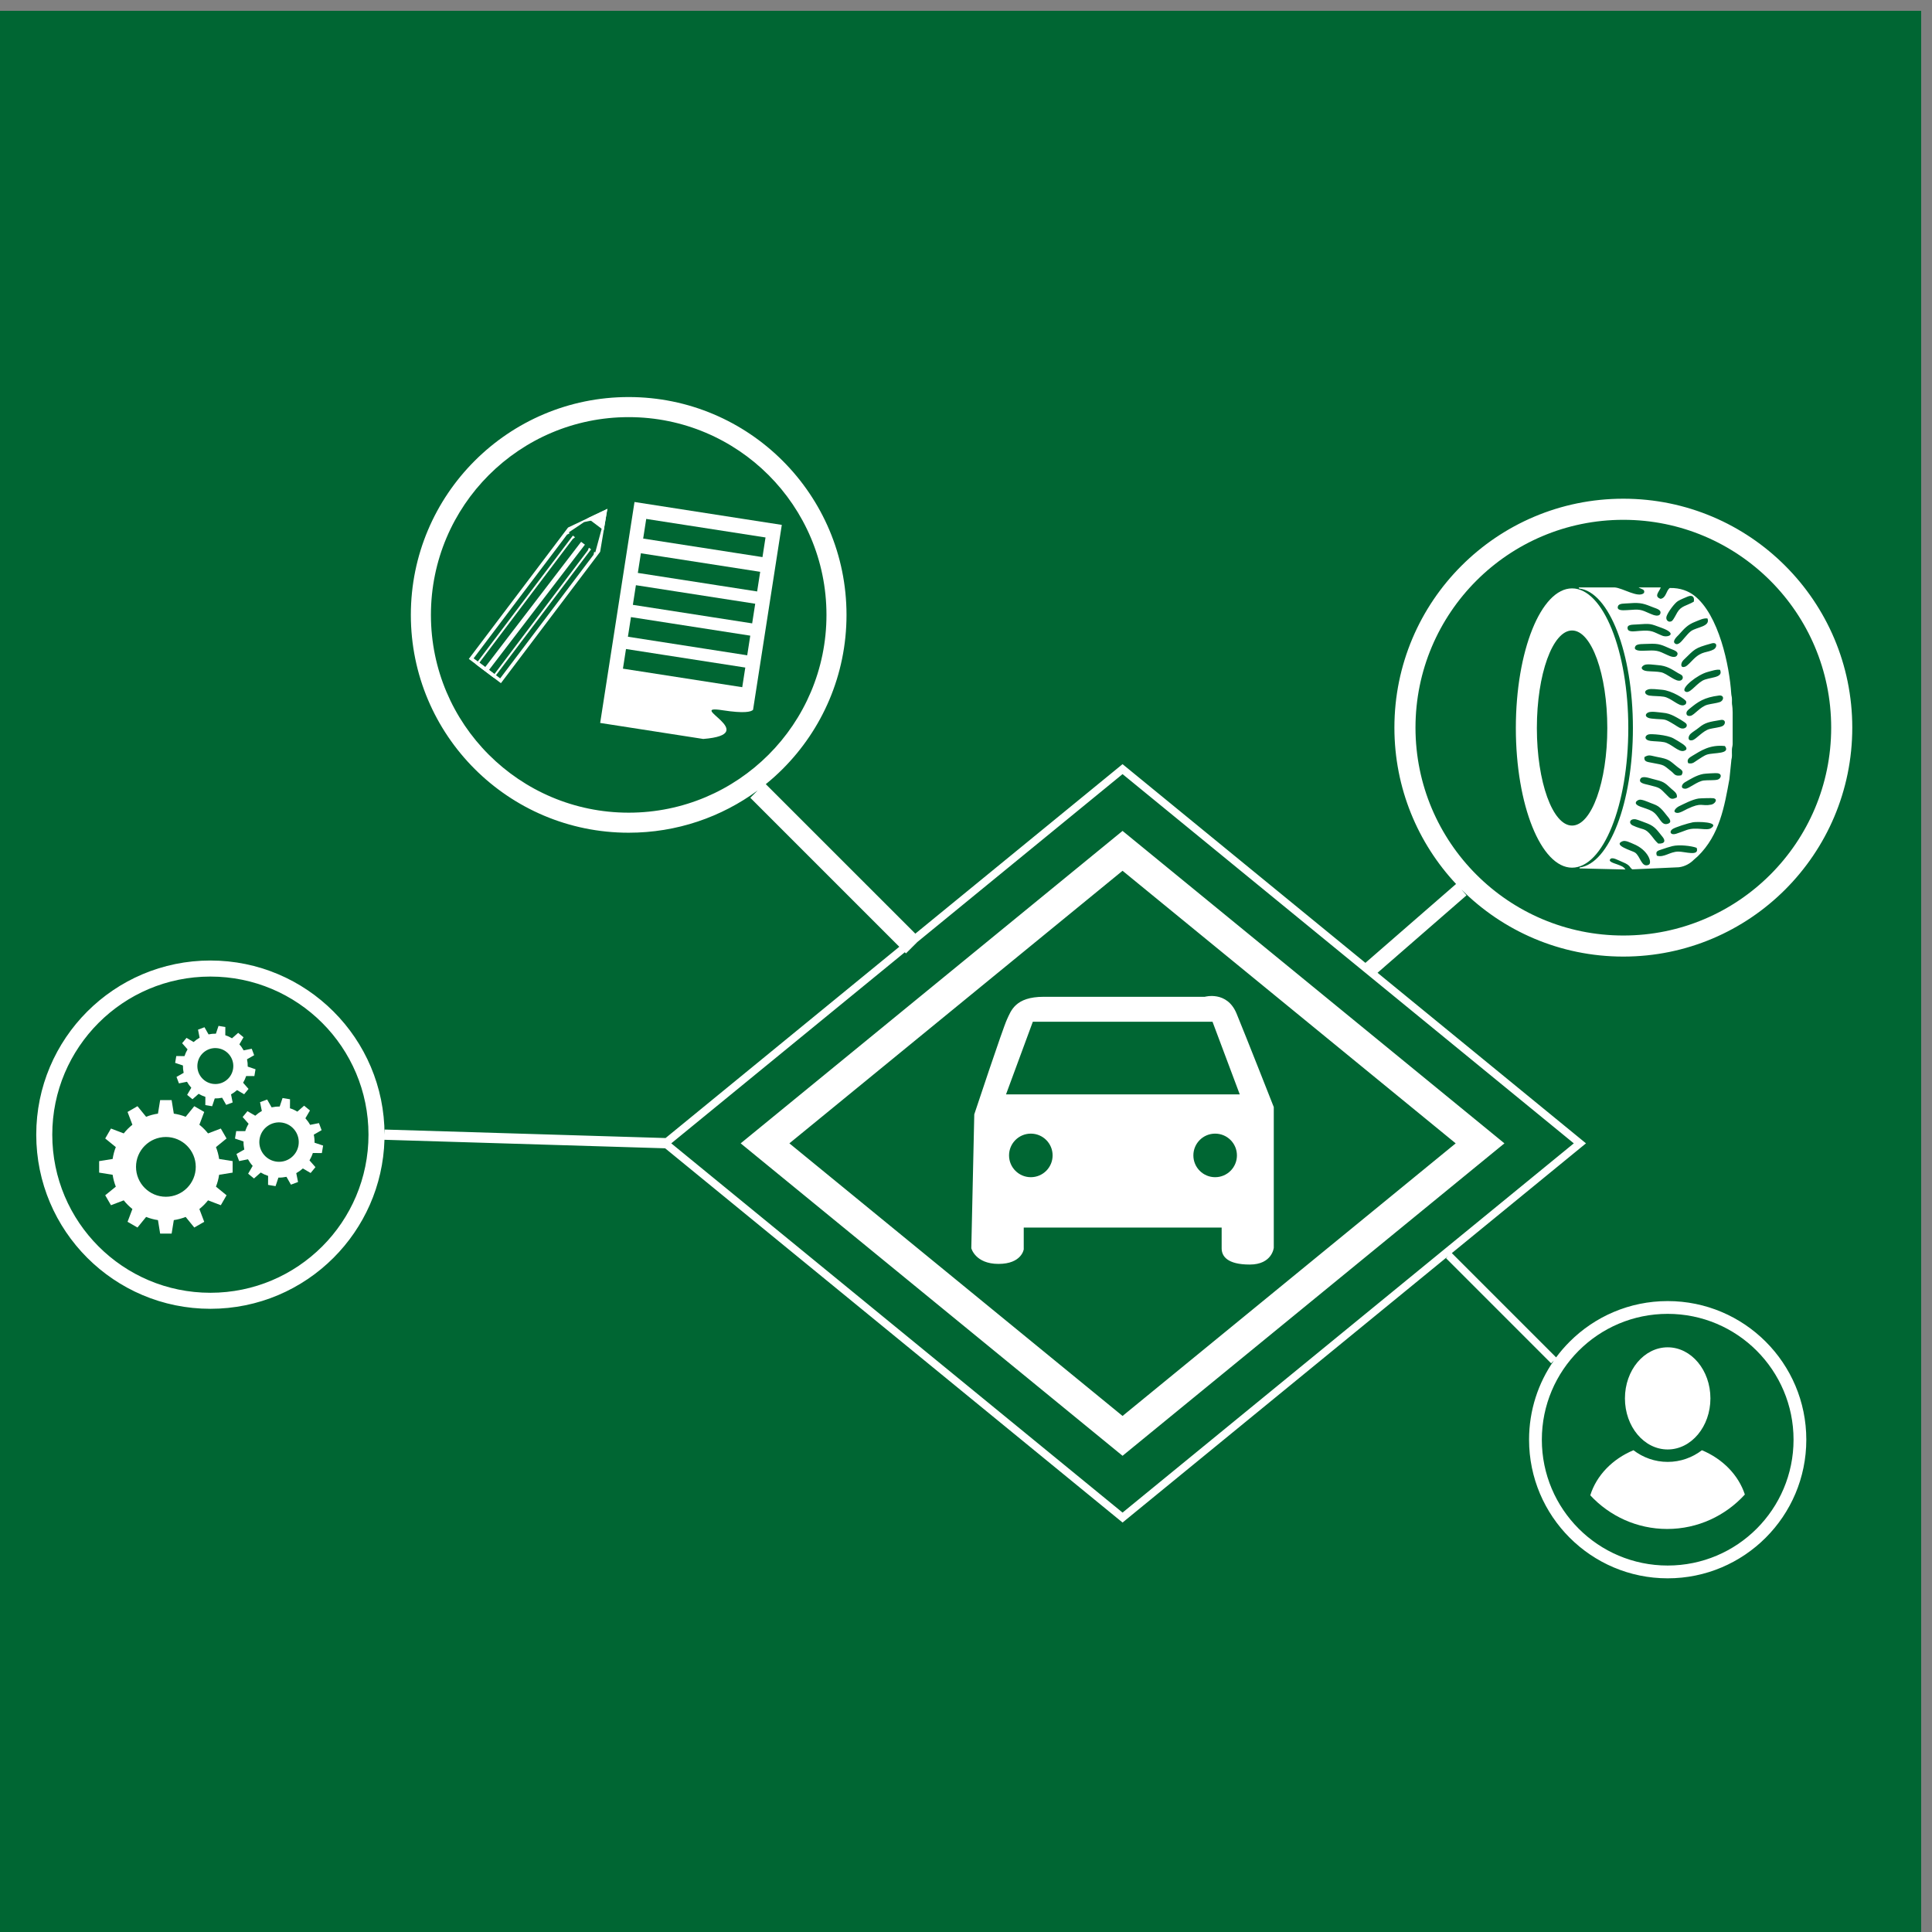 <?xml version="1.0" encoding="UTF-8"?>
<!DOCTYPE svg PUBLIC "-//W3C//DTD SVG 1.1//EN" "http://www.w3.org/Graphics/SVG/1.1/DTD/svg11.dtd">
<!-- Creator: CorelDRAW 2019 (64 Bit) -->
<svg xmlns="http://www.w3.org/2000/svg" xml:space="preserve" width="7.535mm" height="7.535mm" version="1.1" style="shape-rendering:geometricPrecision; text-rendering:geometricPrecision; image-rendering:optimizeQuality; fill-rule:evenodd; clip-rule:evenodd"
viewBox="0 0 753.52 753.52"
 xmlns:xlink="http://www.w3.org/1999/xlink">
 <rect x="0" y="0" width="753.52" height="753.52" fill="#808080" stroke="none"/>
 <defs>
  <style type="text/css">
   <![CDATA[
    .fil0 {fill:#006633}
    .fil1 {fill:white}
    .fil2 {fill:white}
   ]]>
  </style>
 </defs>
 <g id="Camada_x0020_1">
  <g id="_2458305927776">
   <rect class="fil0" x="-4.24" y="4.22" width="753.53" height="753.53"/>
   <g>
    <path class="fil1" d="M379.99 434.61c0,0 11.15,-33.62 12.74,-36.99 1.59,-3.36 3.18,-8.85 14.34,-8.85 11.15,0 62.83,0 62.83,0 0,0 8.67,-2.48 12.39,6.55 3.72,9.03 14.51,36.46 14.51,36.46l0 54.87c0,0 -0.61,6.55 -9.38,6.55 -8.76,0 -10.95,-3.26 -10.95,-6.32 0,-3.06 0,-8.1 0,-8.1l-77.19 0 0 8.49c0,0 -0.79,5.68 -9.84,5.68 -9.06,0 -10.61,-6.12 -10.61,-6.12l1.16 -52.22zm224.98 97.11l-40.98 -40.99 0.79 -0.79 -126.96 103.88c-59.48,-48.64 -118.94,-97.3 -178.4,-145.96l-109.47 -3.32c-0.52,17.96 -8.02,34.18 -19.87,46.03 -12.29,12.29 -29.27,19.89 -48.02,19.89 -18.76,0 -35.74,-7.6 -48.03,-19.89 -12.29,-12.29 -19.89,-29.27 -19.89,-48.03 0,-18.75 7.6,-35.73 19.89,-48.02 12.29,-12.29 29.27,-19.9 48.03,-19.9 18.75,0 35.73,7.61 48.02,19.9 12.29,12.29 19.9,29.27 19.9,48.02l0.05 -1.99 109.56 3.31 91.16 -74.6 -58.11 -58.11 2.86 -2.85c-14.09,10.36 -31.48,16.48 -50.3,16.48 -23.46,0 -44.7,-9.51 -60.07,-24.88 -15.38,-15.37 -24.89,-36.62 -24.89,-60.07 0,-23.47 9.51,-44.71 24.89,-60.08 15.37,-15.38 36.61,-24.89 60.07,-24.89 23.46,0 44.7,9.51 60.08,24.89 15.37,15.37 24.88,36.61 24.88,60.08 0,23.45 -9.51,44.7 -24.88,60.07 -2.09,2.09 -4.29,4.08 -6.6,5.94l58.32 58.31 80.82 -66.11c31.58,25.83 63.15,51.66 94.72,77.5l35.36 -30.77c-14.92,-15.95 -24.05,-37.4 -24.05,-60.97 0,-24.65 9.99,-46.98 26.15,-63.13 16.16,-16.16 38.48,-26.16 63.14,-26.16 24.65,0 46.98,10 63.13,26.16 16.16,16.15 26.16,38.48 26.16,63.13 0,24.66 -10,46.98 -26.16,63.14 -16.15,16.16 -38.48,26.15 -63.13,26.15 -24.66,0 -46.98,-9.99 -63.13,-26.14l1.96 2.26 -34.7 30.2 81.3 66.52 -1.42 1.16 -50.9 41.65 40.67 40.67c1.61,-2.17 3.38,-4.22 5.29,-6.13 9.78,-9.78 23.3,-15.83 38.22,-15.83 14.93,0 28.45,6.05 38.23,15.83 9.79,9.79 15.84,23.3 15.84,38.23 0,14.93 -6.05,28.45 -15.84,38.23 -9.78,9.78 -23.3,15.84 -38.23,15.84 -14.92,0 -28.44,-6.06 -38.22,-15.84 -9.79,-9.78 -15.84,-23.3 -15.84,-38.23 0,-11.47 3.57,-22.11 9.67,-30.86l-1.07 1.07zm-247.2 -164.3l-4.43 4.43 -0.44 -0.45 -91.09 74.53 0 0 176.01 144.01 176 -144.01 -176 -144.01 -80.05 65.5zm275.37 -2.55c22.38,0 42.65,-9.08 57.32,-23.75 14.67,-14.67 23.74,-34.93 23.74,-57.32 0,-22.38 -9.07,-42.65 -23.74,-57.32 -14.67,-14.67 -34.94,-23.74 -57.32,-23.74 -22.39,0 -42.66,9.07 -57.32,23.74 -14.67,14.67 -23.75,34.94 -23.75,57.32 0,22.39 9.08,42.65 23.75,57.32 14.66,14.67 34.93,23.75 57.32,23.75zm17.29 245.72c13.56,0 25.83,-5.49 34.71,-14.37 8.88,-8.88 14.38,-21.16 14.38,-34.71 0,-13.55 -5.5,-25.82 -14.38,-34.71 -8.88,-8.88 -21.15,-14.37 -34.71,-14.37 -13.55,0 -25.82,5.49 -34.7,14.37 -8.88,8.89 -14.38,21.16 -14.38,34.71 0,13.55 5.5,25.83 14.38,34.71 8.88,8.88 21.15,14.37 34.7,14.37zm-405.23 -293.63c21.31,0 40.59,-8.64 54.55,-22.6 13.95,-13.95 22.59,-33.24 22.59,-54.53 0,-21.31 -8.64,-40.59 -22.59,-54.55 -13.96,-13.95 -33.24,-22.59 -54.55,-22.59 -21.3,0 -40.58,8.64 -54.54,22.59 -13.96,13.96 -22.59,33.24 -22.59,54.55 0,21.29 8.63,40.58 22.59,54.53 13.96,13.96 33.24,22.6 54.54,22.6zm192.62 235.29l129.93 -106.32 -129.93 -106.31 -129.94 106.31 129.94 106.32zm143.24 -101.66l-143.24 117.2 -148.94 -121.86 148.94 -121.86 148.94 121.86 -5.7 4.66zm-499 53.62c17.03,0 32.44,-6.91 43.6,-18.06 11.16,-11.16 18.06,-26.58 18.06,-43.61 0,-17.02 -6.9,-32.44 -18.06,-43.6 -11.16,-11.16 -26.57,-18.06 -43.6,-18.06 -17.03,0 -32.45,6.9 -43.6,18.06 -11.16,11.16 -18.07,26.58 -18.07,43.6 0,17.03 6.91,32.45 18.07,43.61 11.15,11.15 26.57,18.06 43.6,18.06zm320.76 -105.7l70.09 0 10.62 28.32 -91.16 0 10.45 -28.32zm71.11 60.62c4.7,0 8.5,-3.8 8.5,-8.5 0,-4.69 -3.8,-8.49 -8.5,-8.49 -4.69,0 -8.49,3.8 -8.49,8.49 0,4.7 3.8,8.5 8.49,8.5zm-71.88 0c4.69,0 8.49,-3.8 8.49,-8.5 0,-4.69 -3.8,-8.49 -8.49,-8.49 -4.69,0 -8.5,3.8 -8.5,8.49 0,4.7 3.81,8.5 8.5,8.5z"/>
    <path class="fil2" d="M663.79 565.62c8.06,3.36 14.25,9.65 16.74,17.27 -7.53,8.26 -18.31,13.44 -30.29,13.44 -11.83,0 -22.49,-5.05 -30,-13.13 2.42,-7.76 8.67,-14.18 16.84,-17.58 3.75,2.86 8.36,4.55 13.35,4.55 5,0 9.61,-1.69 13.36,-4.55z"/>
    <ellipse class="fil2" cx="650.43" cy="545.4" rx="16.67" ry="19.92"/>
    <path class="fil2" d="M62.46 481.13l4.48 0 0.85 -5.26c1.61,-0.24 3.15,-0.66 4.62,-1.24l3.36 4.13 3.88 -2.23 -1.89 -4.99c1.25,-0.99 2.38,-2.13 3.38,-3.38l4.98 1.9 2.24 -3.88 -4.13 -3.37c0.58,-1.46 1,-3.01 1.23,-4.62l5.27 -0.85 0 -4.48 -5.27 -0.84c-0.23,-1.61 -0.65,-3.16 -1.23,-4.63l4.13 -3.36 -2.24 -3.88 -4.98 1.9c-1,-1.25 -2.13,-2.39 -3.38,-3.38l1.89 -4.99 -3.88 -2.24 -3.36 4.13c-1.47,-0.58 -3.02,-1 -4.62,-1.23l-0.85 -5.27 -4.48 0 -0.85 5.27c-1.61,0.23 -3.16,0.65 -4.62,1.23l-3.37 -4.13 -3.87 2.24 1.89 4.99c-1.25,0.99 -2.38,2.13 -3.38,3.38l-4.98 -1.9 -2.24 3.88 4.13 3.36c-0.58,1.47 -1,3.02 -1.24,4.63l-5.26 0.84 0 4.48 5.26 0.85c0.24,1.61 0.66,3.16 1.24,4.63l-4.13 3.36 2.24 3.88 4.98 -1.9c1,1.25 2.13,2.39 3.38,3.38l-1.89 4.99 3.87 2.23 3.37 -4.13c1.46,0.58 3.01,1 4.62,1.24l0.85 5.26zm2.24 -37.68c6.43,0 11.65,5.22 11.65,11.65 0,6.44 -5.22,11.66 -11.65,11.66 -6.44,0 -11.65,-5.22 -11.65,-11.66 0,-6.43 5.21,-11.65 11.65,-11.65z"/>
    <path class="fil2" d="M80.08 431.01l2.66 0.44 1.02 -3.04c0.98,0.02 1.94,-0.07 2.87,-0.27l1.59 2.78 2.52 -0.94 -0.63 -3.15c0.84,-0.47 1.63,-1.03 2.34,-1.67l2.77 1.62 1.71 -2.08 -2.11 -2.41c0.48,-0.81 0.89,-1.69 1.19,-2.62l3.2 0.02 0.45 -2.66 -3.04 -1.03c0.02,-0.97 -0.08,-1.93 -0.28,-2.86l2.79 -1.59 -0.95 -2.52 -3.15 0.63c-0.46,-0.84 -1.02,-1.63 -1.67,-2.34l1.62 -2.77 -2.08 -1.72 -2.41 2.12c-0.81,-0.49 -1.69,-0.89 -2.62,-1.19l0.02 -3.21 -2.66 -0.44 -1.02 3.04c-0.98,-0.02 -1.94,0.08 -2.87,0.28l-1.59 -2.79 -2.52 0.95 0.63 3.14c-0.84,0.47 -1.63,1.03 -2.34,1.68l-2.77 -1.62 -1.72 2.08 2.12 2.4c-0.49,0.82 -0.89,1.69 -1.19,2.63l-3.21 -0.02 -0.44 2.66 3.04 1.02c-0.02,0.98 0.08,1.94 0.28,2.87l-2.79 1.59 0.95 2.52 3.14 -0.63c0.47,0.84 1.03,1.62 1.68,2.34l-1.62 2.77 2.08 1.71 2.4 -2.12c0.82,0.49 1.7,0.89 2.63,1.19l-0.02 3.21zm5.06 -22.14c3.82,0.63 6.4,4.24 5.76,8.07 -0.64,3.82 -4.25,6.4 -8.07,5.76 -3.82,-0.64 -6.4,-4.25 -5.76,-8.07 0.63,-3.82 4.25,-6.4 8.07,-5.76z"/>
    <path class="fil2" d="M104.55 462.13l2.92 0.49 1.12 -3.33c1.07,0.02 2.12,-0.09 3.14,-0.31l1.74 3.06 2.77 -1.04 -0.69 -3.45c0.92,-0.51 1.78,-1.13 2.57,-1.83l3.03 1.77 1.88 -2.28 -2.32 -2.64c0.53,-0.89 0.97,-1.85 1.3,-2.87l3.52 0.02 0.49 -2.92 -3.34 -1.12c0.02,-1.07 -0.08,-2.13 -0.3,-3.14l3.05 -1.75 -1.03 -2.76 -3.45 0.69c-0.51,-0.92 -1.13,-1.78 -1.84,-2.57l1.78 -3.04 -2.28 -1.87 -2.64 2.32c-0.89,-0.54 -1.85,-0.98 -2.88,-1.31l0.02 -3.51 -2.91 -0.49 -1.12 3.33c-1.08,-0.02 -2.13,0.09 -3.15,0.31l-1.74 -3.06 -2.77 1.04 0.7 3.45c-0.93,0.51 -1.79,1.13 -2.57,1.83l-3.04 -1.77 -1.88 2.28 2.33 2.64c-0.54,0.89 -0.98,1.85 -1.31,2.87l-3.52 -0.02 -0.48 2.92 3.33 1.12c-0.02,1.07 0.09,2.13 0.3,3.15l-3.05 1.74 1.04 2.76 3.45 -0.69c0.51,0.92 1.12,1.78 1.83,2.57l-1.77 3.04 2.28 1.87 2.63 -2.32c0.9,0.54 1.86,0.98 2.88,1.31l-0.02 3.51zm5.55 -24.28c4.18,0.7 7.01,4.66 6.32,8.85 -0.7,4.19 -4.66,7.02 -8.85,6.32 -4.19,-0.7 -7.02,-4.66 -6.32,-8.85 0.7,-4.19 4.66,-7.02 8.85,-6.32z"/>
    <path class="fil2" d="M234.08 281.96l40.21 6.25c23.25,-1.88 -7.36,-13.51 7.46,-11.21 8.48,1.32 11.19,0.65 11.96,-0.16 -0.01,0.01 9.32,-59.92 11.21,-72.12l-57.45 -8.93 -13.39 86.17zm8.88 -21.17l46.53 7.23 1.19 -7.66 -46.53 -7.23 -1.19 7.66zm1.94 -12.45l46.53 7.24 1.19 -7.66 -46.53 -7.24 -1.19 7.66zm1.93 -12.44l46.53 7.23 1.19 -7.66 -46.53 -7.23 -1.19 7.66zm1.94 -12.45l46.53 7.23 1.19 -7.66 -46.53 -7.23 -1.19 7.66zm2.08 -13.4l46.53 7.23 1.19 -7.66 -46.53 -7.23 -1.19 7.66z"/>
    <g>
     <path class="fil2" d="M233.64 215.78l-4.05 5.36 -13.96 18.48 -20.26 26.83 -12.52 -9.46 20.26 -26.82 13.96 -18.48 4.05 -5.37 0.43 -0.57 15.32 -7.27 0 0 -2.8 16.72 -0.43 0.58zm-2.55 1.13l-3.81 5.04 -13.13 17.39 -19.07 25.24 -10.36 -7.82 19.06 -25.25 13.14 -17.38 3.81 -5.05 0.41 -0.54 13.7 -7.37 0 0 -3.34 15.2 -0.41 0.54z"/>
     <path class="fil2" d="M230.93 213.73l-4.06 5.36 -13.95 18.48 -20.27 26.83 -7.09 -5.36 20.26 -26.82 13.96 -18.48 4.05 -5.37 0.44 -0.57 12.6 -9.32 0 0 -5.51 14.68 -0.43 0.57zm-2.08 1.48l-3.82 5.05 -13.13 17.39 -19.06 25.24 -5.87 -4.44 19.06 -25.24 13.13 -17.39 3.82 -5.05 0.4 -0.53 11.46 -9.07 0 0 -5.59 13.5 -0.4 0.54z"/>
     <rect class="fil2" transform="matrix(0.049 -0.064 0.064 0.049 188.827 260.716)" width="938.83" height="22.99"/>
     <polygon class="fil0" points="221.8,207.66 232.16,215.49 235.83,201.9 227.81,203.62 "/>
     <polygon class="fil2" points="229.21,202.12 235.47,206.84 236.87,198.48 "/>
    </g>
    <path class="fil1" d="M675.77 277.85l0 12.43c-0.05,0.84 -0.22,1.09 -0.28,1.93 -0.06,0.81 0.03,1.71 0.01,2.53 -0.02,1.14 -0.26,1.24 -0.29,2.3l-0.7 6.83c-1.93,10.58 -3.79,21.77 -12.35,30.11 -0.59,0.58 -0.99,0.8 -1.54,1.35 -1.35,1.37 -3.36,2.61 -5.82,2.92l-18.14 0.82c-1.17,-0.68 -0.57,-1.54 -3.71,-2.8 -1.87,-0.75 -3.86,-2.02 -4.78,-1.32 -1.22,1.08 1.38,1.72 2.56,2.17 1.6,0.61 2.53,0.88 3.22,2l-17.94 -0.42c0,-0.09 0.04,-0.21 0.1,-0.37 11.56,-1.51 20.76,-25.28 20.76,-54.38 0,-29.27 -9.3,-53.14 -20.96,-54.41 -0.07,-0.14 -0.13,-0.29 -0.18,-0.43l14.05 0c3.18,0.23 9.17,4.28 11.41,2.17 0.52,-1.48 -0.97,-1.44 -2.11,-2.17l8.65 0c-0.46,1.53 -2.89,3.5 -0.05,4.45 2.24,-0.42 2.08,-3.18 3.58,-4.23 4.15,-0.1 7.34,1.27 9.43,2.88 9.77,7.51 13.85,27.62 14.53,38.33 0.06,0.95 0.28,1.15 0.28,2.31 0,0.88 -0.06,1.6 0.11,2.44 0.08,0.4 0.13,1.33 0.16,2.56zm-4.91 -16.6c-1.38,-0.27 -3.37,0.45 -4.81,0.82 -4.02,1.06 -10.47,6.24 -8.88,7.54 1.65,1.36 3.9,-2.39 6.77,-4.1 2.58,-1.52 8.38,-0.9 6.92,-4.26zm-24.64 72.49c2.78,0.85 5.07,-1.58 8.34,-1.6 2.63,-0.02 8.38,2.01 7.17,-1.47 -2.06,-0.79 -6.84,-1.31 -9.46,-0.67 -1.45,0.36 -2.57,0.76 -3.93,1.21 -1.83,0.6 -2.77,0.76 -2.12,2.53zm19.74 -92.52c-1.47,-0.25 -3.31,0.7 -4.68,1.23 -3.25,1.25 -4.41,2.8 -6.52,5.11 -0.52,0.57 -2.68,2.41 -1.51,3.39 1.3,1.09 2.88,-1.22 3.48,-1.88 0.84,-0.91 1.87,-2.27 2.79,-2.92 2.28,-1.62 7.63,-1.73 6.44,-4.93zm-5.34 -6.55c0.33,-1.81 -0.47,-2.79 -2.44,-1.98 -1.07,0.45 -2.84,1.18 -3.78,1.76 -1.27,0.79 -3.82,4.19 -4.4,5.91 -0.54,1.59 1.03,2.76 2.23,1.71 0.45,-0.39 1.58,-2.56 1.93,-3.18 1.51,-2.62 3.64,-2.59 6.46,-4.22zm10.52 46.13c-4.45,0.75 -6.05,0.94 -8.56,3.02 -1.02,0.85 -2.26,1.51 -3.21,2.38 -1.04,0.96 -1.3,3 0.75,2.48 1.46,-0.37 4.03,-3.69 6.69,-4.36 1.41,-0.36 3.78,-0.59 4.91,-1.09 1.43,-0.63 1.48,-2.78 -0.58,-2.43zm-12.7 16.86c1.82,0.45 2.54,-0.59 3.74,-1.31 1.01,-0.6 2.38,-1.66 3.64,-2.06 2.65,-0.82 9.29,-0.1 6.93,-3.32 -5.95,-0.62 -9.41,1.87 -12.65,3.79 -1.21,0.71 -2.37,1.44 -1.66,2.9zm9.11 -46.72c-6.87,1.9 -6.42,2.15 -10.92,6.46 -1.26,1.21 -1.41,3.6 0.96,2.46 0.54,-0.26 2.33,-2.16 2.86,-2.7 3.42,-3.4 5.27,-2.44 7.9,-3.85 1.42,-0.77 1.56,-3.02 -0.8,-2.37zm-3.23 50.91c-2.68,0.48 -5.33,2.2 -7.18,3.26 -1.22,0.7 -1.93,2.51 0.16,2.51 1.47,0 4.59,-2.89 7.19,-3.21 1.52,-0.19 4.08,0 5.36,-0.32 1.38,-0.35 2.05,-2.34 -0.11,-2.53 -0.85,-0.07 -4.64,0.15 -5.42,0.29zm6.13 -30.58c-5.76,0.72 -8.17,2.4 -11.49,5.15 -0.41,0.34 -1.08,0.85 -1.19,1.51 -0.15,0.9 0.44,1.52 1.64,1.24 1.49,-0.35 3.74,-3.59 6.57,-4.32 1.38,-0.36 3.52,-0.59 4.73,-1.01 1.79,-0.62 1.83,-2.83 -0.26,-2.57zm-7.98 40.17c-2.45,0.36 -5.87,2.18 -7.67,3.04 -0.92,0.44 -2.9,2.22 -0.76,2.57 1.04,0.17 3.17,-1.14 4.02,-1.55 5.85,-2.79 5.42,-0.9 9.38,-1.68 1.35,-0.27 2.75,-2.06 0.87,-2.49 -0.59,-0.13 -5.15,0.01 -5.84,0.11zm-2.2 9.27c-1.81,0.33 -7.08,1.96 -8.06,2.73 -1.3,1.02 -0.58,2.38 1.46,1.77 1.35,-0.41 2.83,-1.02 4.15,-1.49 3.81,-1.34 7.78,0.43 9.51,-0.71 3.76,-2.5 -5.52,-2.59 -7.06,-2.3zm-27.5 7.41c-3.87,1.55 3.89,3.72 4.87,4.36 2.19,1.42 2.52,6.1 5.39,4.8 1.5,-0.69 -0.17,-5.8 -5.98,-8.13 -1.17,-0.47 -3.04,-1.53 -4.28,-1.03zm5.61 -84.57c-1.62,0.12 -3.95,-0.08 -3.57,1.69 0.31,1.43 2.66,0.97 4.58,0.83 5.19,-0.41 5.19,0.36 8.96,1.87 2.15,0.87 6.24,-0.71 -0.35,-3.09 -4.48,-1.62 -4.01,-1.71 -9.62,-1.3zm2.98 51.73c-0.23,1.79 1.01,1.86 2.96,2.23 5.09,0.95 4.23,0.73 7.63,3.42 1.18,0.94 1.3,1.96 3.84,1.44 1.19,-1.78 -0.21,-2.17 -1.51,-3.21 -3.29,-2.63 -3.11,-3.04 -8.05,-3.96 -2.43,-0.46 -3.07,-1.04 -4.87,0.08zm1.51 -26.41c-2.02,0.61 -1.33,2.17 0.48,2.43 1.76,0.25 3.77,0.14 5.56,0.43 2.84,0.46 5.76,3.79 7.71,3.34 0.79,-0.18 1.24,-0.75 0.99,-1.53 -0.26,-0.82 -5.54,-4.2 -9.38,-4.52 -1.43,-0.12 -4.24,-0.49 -5.36,-0.15zm-1.68 -9.44c-1.62,0.92 -0.89,2.1 1.23,2.32 1.64,0.17 3.9,0.12 5.44,0.45 2.48,0.53 5.72,3.94 7.64,3.19 0.7,-0.27 1.04,-1 0.68,-1.71 -0.26,-0.51 -1.02,-0.76 -1.63,-1.12 -2.65,-1.59 -4.4,-2.9 -7.98,-3.15 -1.51,-0.11 -4.27,-0.61 -5.38,0.02zm-5.72 -24.14c-1.91,0.16 -3.96,-0.07 -4.41,1.1 -0.65,1.71 1.61,1.71 3.41,1.58 5.38,-0.4 5.25,-0.34 9.33,1.46 1.28,0.57 3.45,1.31 3.82,-0.29 0.3,-1.27 -1.5,-1.76 -2.72,-2.22 -3.5,-1.35 -4.67,-2.03 -9.43,-1.63zm18.53 75.71c0.3,-1.63 -1.06,-2.35 -2.08,-3.31 -2.95,-2.75 -3.1,-2.83 -7.52,-3.93 -1.27,-0.31 -3.99,-1.37 -4.65,0.1 -0.72,1.58 1.73,1.89 3.2,2.27 4.68,1.19 4.14,0.95 7.28,4.11 1.1,1.1 1.64,1.88 3.77,0.76zm-14.78 0.95c-1.31,0.46 -2.16,1.67 0.59,2.67 1.34,0.48 3.28,1.06 4.4,1.69 3.16,1.78 3.48,5.91 6.28,4.98 1.97,-0.65 0.36,-2.28 -0.26,-3.05 -0.88,-1.1 -1.61,-2.11 -2.62,-3.04 -1.18,-1.09 -1.99,-1.32 -3.93,-2.06 -1.03,-0.4 -3.48,-1.53 -4.46,-1.19zm3.73 -25.51c-1.59,0.46 -1.74,2.2 0.78,2.53 1.64,0.21 3.73,0.17 5.32,0.49 2.82,0.58 5.55,3.95 7.65,3.41 1.79,-0.47 1.14,-1.71 -0.65,-2.85 -1.03,-0.66 -2.17,-1.39 -3.37,-2.04 -2.65,-1.44 -8.79,-1.81 -9.73,-1.54zm-0.15 -35.32c-1.67,0.1 -4.27,-0.12 -4.9,0.84 -1.12,1.73 1.39,1.92 3.06,1.84 5.36,-0.25 5.51,-0.13 9.37,1.68 1.09,0.51 3.14,1.37 3.82,0.01 0.69,-1.37 -1.37,-1.94 -2.57,-2.44 -3.34,-1.41 -4.22,-2.18 -8.78,-1.93zm3.94 77.89c2.75,0.14 2.86,-1.21 1.66,-2.65 -1.91,-2.29 -2.79,-3.99 -5.87,-5.19 -0.81,-0.31 -3.96,-1.54 -4.55,-1.62 -2.4,-0.35 -2.92,1.58 -1.15,2.4 4.17,1.95 4.64,0.7 7.33,4.08 0.94,1.17 1.43,1.95 2.58,2.98zm-3.97 -51.11c-1.45,0.73 -1.11,2.09 1.32,2.35 5.79,0.63 4.45,-0.36 8.98,2.37 1.25,0.75 2.56,1.94 3.95,1.39 0.68,-0.27 1.05,-0.85 0.76,-1.59 -0.28,-0.7 -4.11,-2.77 -4.95,-3.19 -1.27,-0.63 -2.56,-1.1 -4.37,-1.26 -1.57,-0.14 -4.49,-0.68 -5.69,-0.07z"/>
    <path class="fil1" d="M613.14 338.41c12.11,0 21.93,-24.39 21.93,-54.46 0,-30.08 -9.82,-54.47 -21.93,-54.47 -12.11,0 -21.93,24.39 -21.93,54.47 0,30.07 9.82,54.46 21.93,54.46zm0 -16.42c7.59,0 13.74,-17.04 13.74,-38.04 0,-21.01 -6.15,-38.05 -13.74,-38.05 -7.58,0 -13.73,17.04 -13.73,38.05 0,21 6.15,38.04 13.73,38.04z"/>
   </g>
  </g>
 </g>
</svg>
